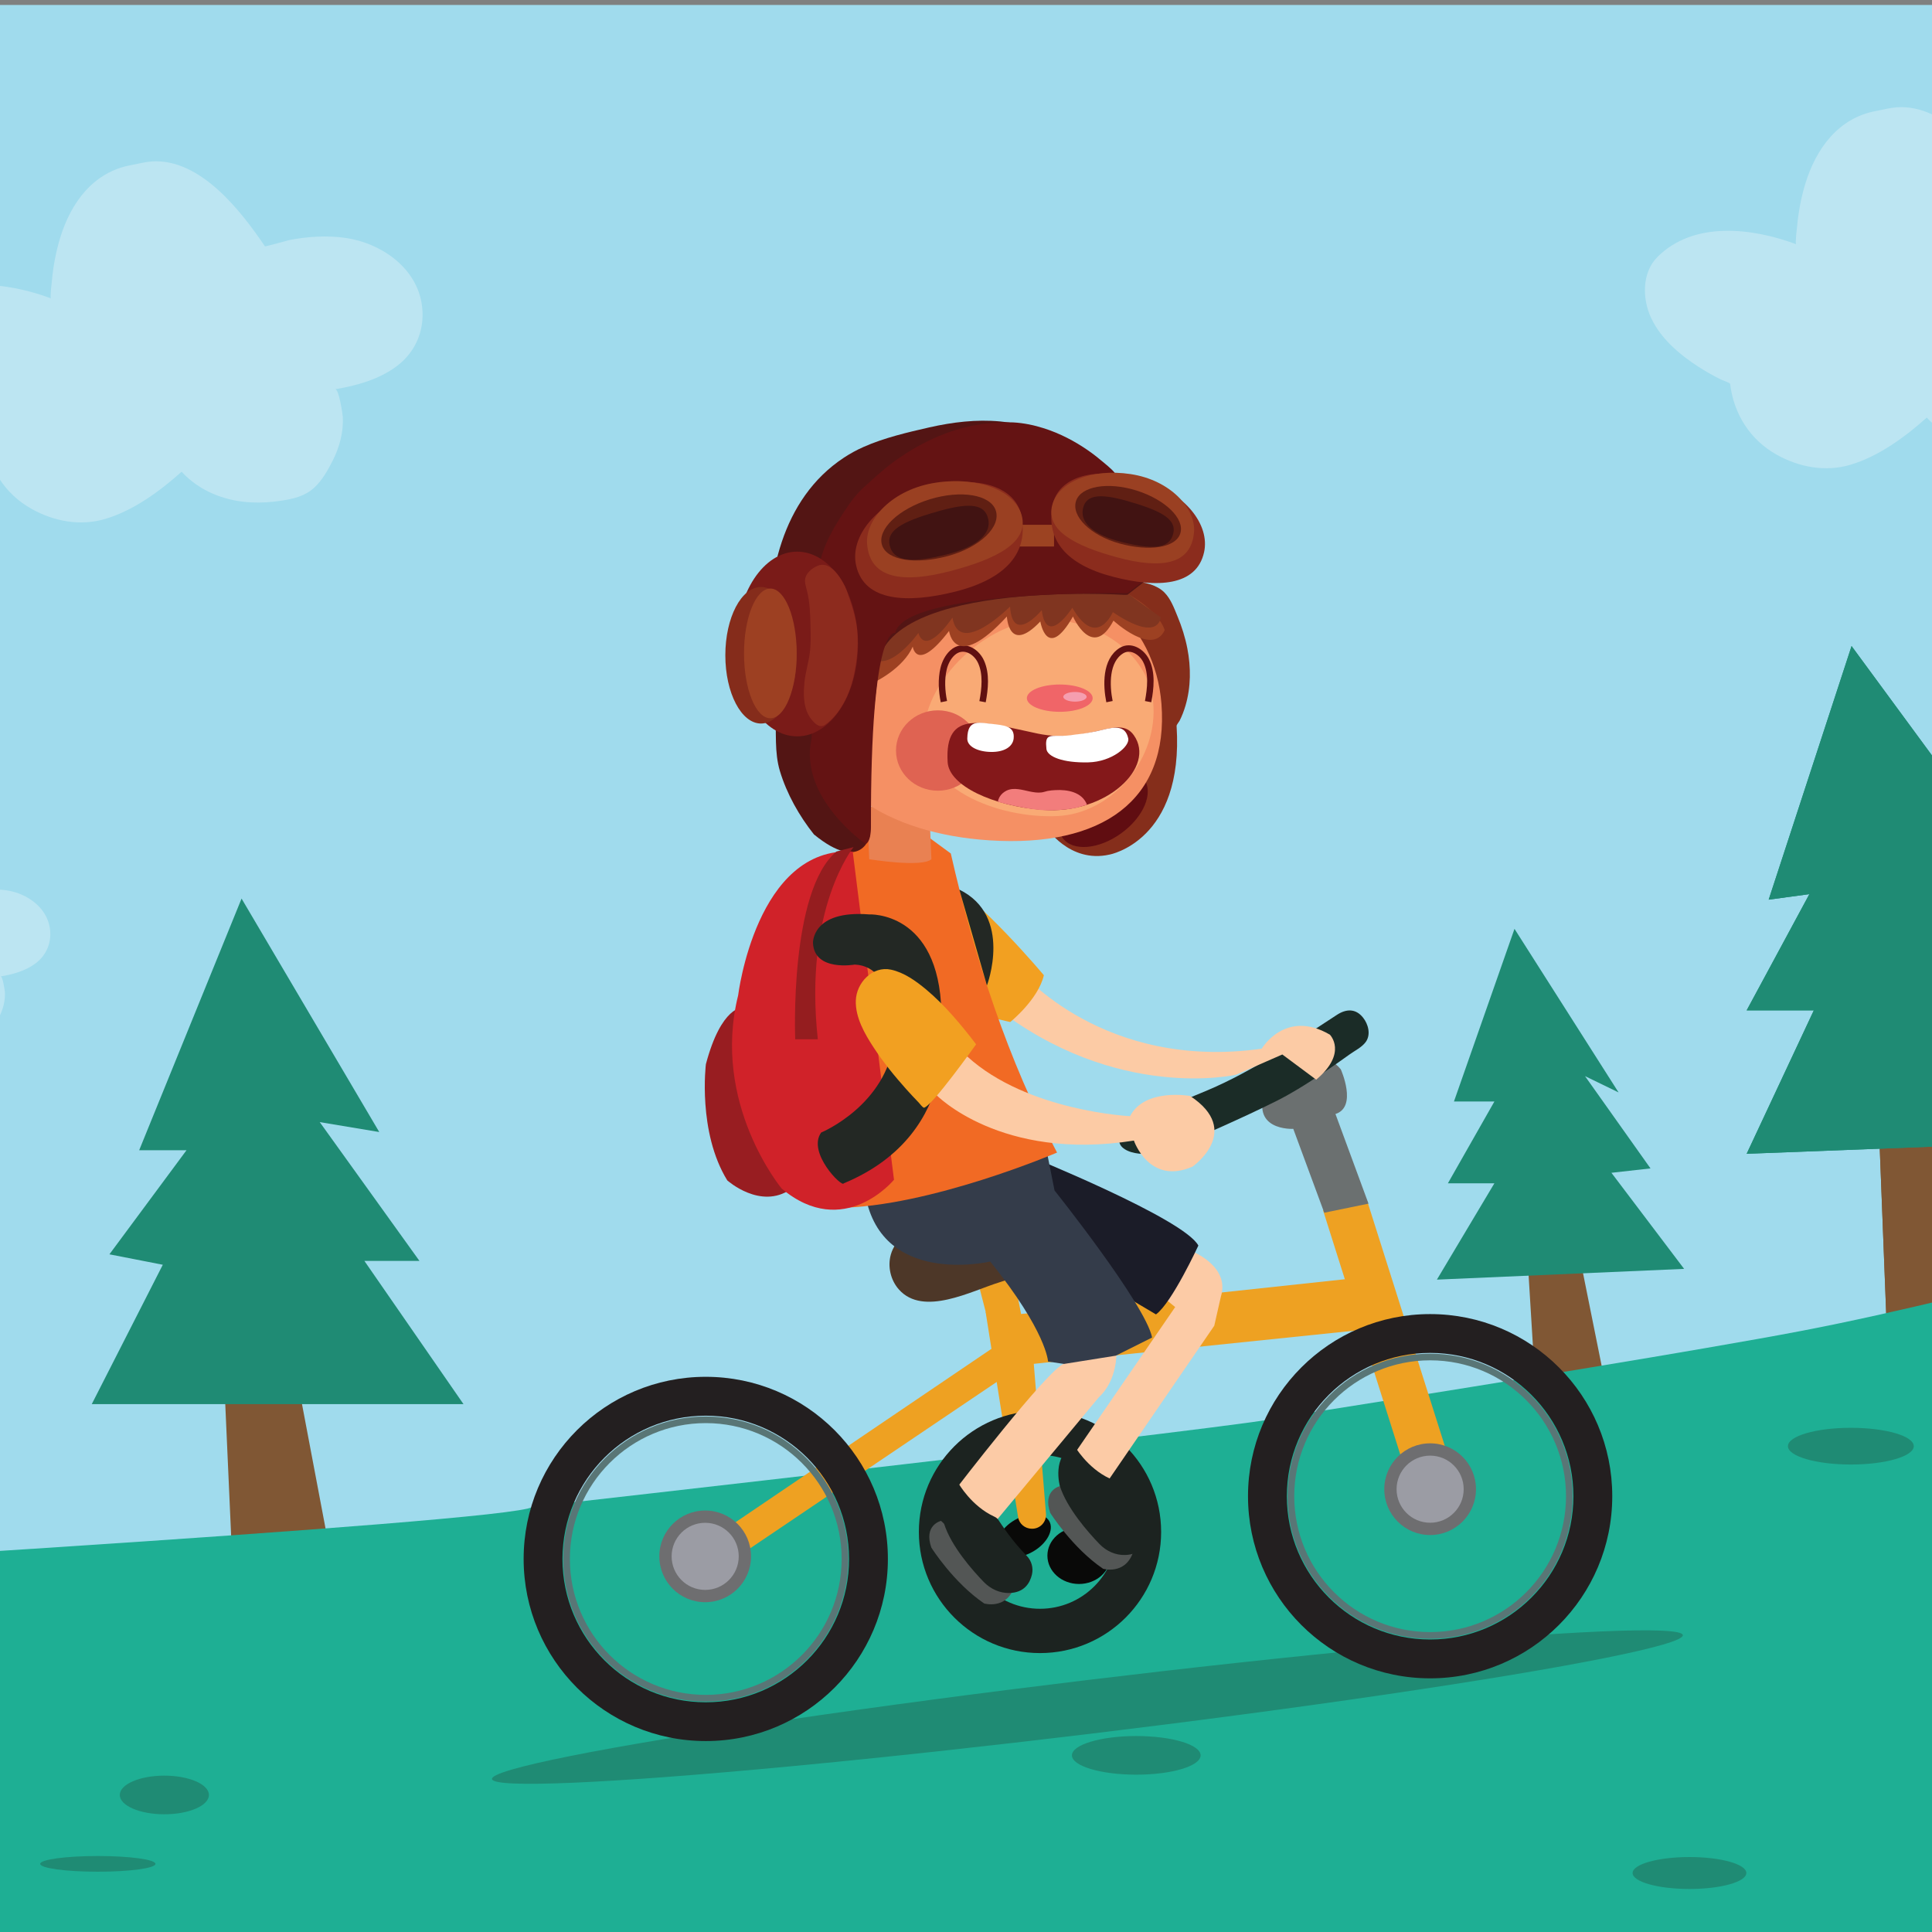 <?xml version="1.0" encoding="utf-8"?>
<!-- Generator: Adobe Illustrator 26.0.3, SVG Export Plug-In . SVG Version: 6.00 Build 0)  -->
<svg version="1.1" id="Layer_1" xmlns="http://www.w3.org/2000/svg" xmlns:xlink="http://www.w3.org/1999/xlink" x="0px" y="0px"
	 viewBox="0 0 300 300" style="enable-background:new 0 0 300 300;" xml:space="preserve">
<rect x="0" y="0" width="300" height="300" fill="#808080" stroke="none"/>
<style type="text/css">
	.st0{fill:#A0DBED;}
	.st1{fill:#805734;}
	.st2{fill:#1EAF94;}
	.st3{fill:#1F8B74;}
	.st4{fill:#BCE5F2;}
	.st5{fill:#090908;}
	.st6{fill:#EEA122;}
	.st7{fill:#231F20;}
	.st8{fill:#6E6E70;}
	.st9{fill:#9B9CA4;}
	.st10{fill:#597676;}
	.st11{fill:#6B7070;}
	.st12{fill:#1B2C27;}
	.st13{fill:#4D3728;}
	.st14{fill:#1C2320;}
	.st15{fill:#FCCBA6;}
	.st16{fill:#535655;}
	.st17{fill:#1B1C28;}
	.st18{fill:#343C4A;}
	.st19{fill:#FCCBA5;}
	.st20{fill:#F2A021;}
	.st21{fill:#F16A24;}
	.st22{fill:#E98152;}
	.st23{fill:#852E1B;}
	.st24{fill:#600D11;}
	.st25{fill:#F59064;}
	.st26{fill:#F9AA75;}
	.st27{fill:#F06568;}
	.st28{fill:none;stroke:#601011;stroke-miterlimit:10;}
	.st29{fill:#F59EAF;}
	.st30{fill:#DF6352;}
	.st31{fill:#84181A;}
	.st32{fill:#F27D7C;}
	.st33{fill:#FFFFFF;}
	.st34{fill:#9D4122;}
	.st35{fill:#803520;}
	.st36{fill:#531514;}
	.st37{fill:#641313;}
	.st38{fill:#7A1B18;}
	.st39{fill:#8D2B1E;}
	.st40{fill:#852C1B;}
	.st41{fill:#9D4022;}
	.st42{fill:#9C4322;}
	.st43{fill:#8B2C1D;}
	.st44{fill:#9A4022;}
	.st45{fill:#601F13;}
	.st46{fill:#411312;}
	.st47{fill:#981D21;}
	.st48{fill:#D02229;}
	.st49{fill:#232824;}
	.st50{fill:#951D1F;}
</style>
<g>
	<g>
		<rect x="-62.22" y="0.77" class="st0" width="422.68" height="299.06"/>
		<g>
			<polygon class="st1" points="-33.46,244.5 -33.46,229.62 -29.96,224.75 -25.25,229.03 -23.03,243.99 			"/>
			<polygon class="st1" points="50.85,238.93 35.97,240.22 34.95,217.39 39.65,212.43 46.66,216.79 			"/>
			<polygon class="st1" points="238.38,214.68 237.31,197.19 240.82,192.62 245.52,196.25 248.9,213.06 			"/>
			<polygon class="st1" points="292.89,204.05 291.82,176.6 302.3,176.25 308.41,200.54 302.09,206.18 			"/>
			<polygon class="st1" points="292.89,204.05 291.82,176.6 302.3,176.25 308.41,200.54 302.09,206.18 			"/>
			<path class="st2" d="M360.73,188.22c-1.66,0.38-3.32,0.75-4.98,1.13c-4.19,0.95-8.38,1.9-12.57,2.85
				c-5.53,1.25-11.06,2.51-16.59,3.76c-15.62,3.54-31.24,7.72-46.97,10.72c-2.19,0.42-4.38,0.82-6.57,1.21
				c-5.54,0.99-11.09,1.94-16.65,2.88c-6.26,1.05-12.53,2.09-18.79,3.11c-5.96,0.97-11.93,1.94-17.89,2.89
				c-4.65,0.74-9.3,1.48-13.95,2.22c-2.32,0.37-4.64,0.73-6.96,1.1c-0.1,0.02-0.19,0.03-0.29,0.05
				c-0.21,0.77-115.87,13.85-115.87,13.85c-2.82,2.44-144.88,10.65-144.88,10.65V300h422.68h0.17l0.1-8.16V188.22z"/>
			<polygon class="st3" points="271.22,179.16 281.65,156.89 271.22,156.89 280.96,138.84 274.64,139.7 287.51,100.32 
				313.16,135.21 303.73,132.26 318.1,155.09 308.8,156.89 326.88,177.02 			"/>
			<polygon class="st3" points="271.22,179.16 281.65,156.89 271.22,156.89 280.96,138.84 274.64,139.7 287.51,100.32 
				313.16,135.21 303.73,132.26 318.1,155.09 308.8,156.89 326.88,177.02 			"/>
			<polygon class="st3" points="223.12,198.7 232.05,183.74 224.83,183.74 232.05,171.04 225.77,171.04 235.17,144.23 
				251.33,169.63 246.12,167.1 256.29,181.43 250.22,182.11 261.51,197.03 			"/>
			<polygon class="st3" points="14.25,218.03 25.28,196.39 16.99,194.77 28.96,178.61 21.61,178.61 37.51,139.53 58.89,175.78 
				49.65,174.24 65.13,195.79 56.58,195.79 71.97,218.03 			"/>
			<polygon class="st3" points="-47.32,231.28 -36.97,215.38 -44.41,215.38 -37.65,203.4 -43.55,203.4 -31.92,176.38 -15.85,202.21 
				-22.35,200.41 -13.28,215.29 -19.27,215.29 -7.98,231.28 			"/>
			<ellipse class="st3" cx="176.44" cy="272.57" rx="9.99" ry="3"/>
			<ellipse class="st3" cx="262.34" cy="290.84" rx="8.83" ry="2.48"/>
			<ellipse class="st3" cx="25.52" cy="278.72" rx="6.92" ry="3"/>
			<ellipse class="st3" cx="15.19" cy="289.42" rx="8.95" ry="1.22"/>
			<ellipse class="st3" cx="287.4" cy="224.56" rx="9.77" ry="2.85"/>
			
				<ellipse transform="matrix(0.993 -0.12 0.12 0.993 -30.597 22.188)" class="st3" cx="168.83" cy="265" rx="93.11" ry="4.17"/>
			<path class="st2" d="M362.03,187.93"/>
		</g>
		<g>
			<path class="st4" d="M-2.34,68c-0.02-0.13-1.32-0.6-1.45-0.67c-1.2-0.6-2.37-1.26-3.5-1.99c-2.93-1.9-5.8-4.34-7.31-7.55
				c-1.39-2.96-1.46-7.04,0.98-9.48c5.65-5.65,14.76-4.5,21.54-1.98c-0.19-0.07,0.13-2.65,0.15-2.85c0.21-2.21,0.62-4.41,1.27-6.54
				c1.66-5.45,5.13-10.23,11.01-11.3c1.07-0.2,2.13-0.49,3.22-0.57c7.54-0.5,13.86,7.7,17.57,13.18c0.05,0.07,3.61-0.94,3.86-0.99
				c2.85-0.54,5.81-0.73,8.69-0.31c5.37,0.78,10.8,4.46,11.77,10.08c0.66,3.85-0.75,7.53-3.91,9.87c-2.74,2.03-6.19,2.99-9.51,3.54
				c0.59-0.1,1.17,3.96,1.19,4.27c0.13,2.38-0.51,4.73-1.58,6.84c-0.76,1.49-1.6,3-2.83,4.15c-1.48,1.37-3.29,1.77-5.23,2.06
				c-1.51,0.23-3.05,0.33-4.57,0.25c-3.76-0.18-7.42-1.49-10.18-4.11c-0.06-0.05-0.65-0.64-0.64-0.65
				c-3.37,3.02-7.48,6.03-11.86,7.33c-3.85,1.15-7.94,0.39-11.4-1.54C0.78,76.74-1.78,72.7-2.34,68z"/>
			<path class="st4" d="M268.65,59.59c-0.02-0.13-1.32-0.6-1.45-0.67c-1.2-0.59-2.37-1.26-3.5-1.99c-2.93-1.9-5.8-4.34-7.31-7.55
				c-1.39-2.96-1.46-7.04,0.98-9.48c5.65-5.65,14.76-4.5,21.54-1.98c-0.19-0.07,0.13-2.65,0.15-2.85c0.21-2.21,0.62-4.41,1.27-6.54
				c1.66-5.45,5.13-10.23,11.01-11.3c1.07-0.2,2.13-0.49,3.22-0.57c7.54-0.5,13.86,7.7,17.57,13.18c0.05,0.07,3.61-0.94,3.86-0.99
				c2.85-0.54,5.81-0.73,8.69-0.31c5.37,0.78,10.8,4.46,11.77,10.08c0.66,3.85-0.75,7.53-3.91,9.87c-2.74,2.03-6.19,2.99-9.51,3.54
				c0.59-0.1,1.17,3.96,1.19,4.27c0.13,2.38-0.51,4.73-1.58,6.84c-0.76,1.49-1.6,3-2.83,4.15c-1.48,1.37-3.29,1.77-5.23,2.06
				c-1.51,0.23-3.05,0.33-4.57,0.25c-3.76-0.18-7.42-1.49-10.18-4.11c-0.06-0.05-0.65-0.64-0.64-0.65
				c-3.37,3.02-7.48,6.03-11.86,7.33c-3.85,1.15-7.94,0.39-11.4-1.54C271.77,68.33,269.21,64.29,268.65,59.59z"/>
			<path class="st4" d="M-30.85,155.92c-0.01-0.07-0.75-0.34-0.82-0.38c-0.68-0.34-1.35-0.72-1.99-1.13
				c-1.66-1.08-3.3-2.47-4.16-4.3c-0.79-1.68-0.83-4.01,0.56-5.4c3.21-3.21,8.4-2.56,12.25-1.13c-0.11-0.04,0.08-1.51,0.09-1.62
				c0.12-1.26,0.35-2.51,0.72-3.72c0.94-3.1,2.92-5.82,6.26-6.43c0.61-0.11,1.21-0.28,1.83-0.32c4.29-0.29,7.89,4.38,9.99,7.5
				c0.03,0.04,2.05-0.54,2.2-0.56c1.62-0.31,3.3-0.42,4.94-0.18c3.06,0.45,6.15,2.54,6.7,5.74c0.38,2.19-0.42,4.28-2.22,5.62
				c-1.56,1.16-3.52,1.7-5.41,2.01c0.34-0.06,0.66,2.25,0.67,2.43c0.08,1.35-0.29,2.69-0.9,3.89c-0.43,0.85-0.91,1.71-1.61,2.36
				c-0.84,0.78-1.87,1.01-2.97,1.17c-0.86,0.13-1.73,0.19-2.6,0.14c-2.14-0.11-4.22-0.85-5.79-2.34c-0.03-0.03-0.37-0.36-0.37-0.37
				c-1.92,1.72-4.25,3.43-6.75,4.17c-2.19,0.65-4.51,0.22-6.49-0.88C-29.08,160.89-30.54,158.6-30.85,155.92z"/>
		</g>
	</g>
	<ellipse transform="matrix(0.866 -0.5 0.5 0.866 -97.938 111.449)" class="st5" cx="159" cy="238.48" rx="4.54" ry="2.83"/>
	<g>
		<polygon class="st6" points="217.89,227.3 223.21,231.28 224.72,225.7 212.31,186.52 205.44,187.93 		"/>
		<polygon class="st6" points="213.42,200.97 208.83,198.64 158.43,204.05 158.09,207.72 159.97,211.83 214.62,206.18 		"/>
		<polygon class="st6" points="116.53,240.39 112.94,241.07 113.46,236.88 155.61,208.32 157.07,209.52 155.7,213.96 		"/>
		<polygon class="st6" points="154.24,196.43 152.11,200.03 155.7,213.96 160.49,213.96 157.07,196.43 		"/>
		<path class="st6" d="M158.08,235.56l-5.04-31.89l5.59,5.23l1.86,2.44l1.93,23.72c0.1,1.25-0.89,2.32-2.14,2.32h-0.07
			C159.15,237.37,158.25,236.61,158.08,235.56z"/>
	</g>
	<g>
		<path class="st7" d="M109.59,213.79c-15.62,0-28.28,12.66-28.28,28.28c0,15.62,12.66,28.28,28.28,28.28
			c15.62,0,28.28-12.66,28.28-28.28C137.87,226.46,125.21,213.79,109.59,213.79z M109.59,264.33c-12.29,0-22.25-9.96-22.25-22.25
			c0-12.29,9.96-22.25,22.25-22.25c12.29,0,22.25,9.96,22.25,22.25C131.85,254.37,121.88,264.33,109.59,264.33z"/>
		<circle class="st8" cx="109.5" cy="241.67" r="7.12"/>
		<circle class="st9" cx="109.5" cy="241.67" r="5.21"/>
		<path class="st10" d="M109.59,219.95c-12.22,0-22.13,9.91-22.13,22.13c0,12.22,9.91,22.13,22.13,22.13s22.13-9.91,22.13-22.13
			C131.72,229.85,121.81,219.95,109.59,219.95z M109.59,263.18c-11.65,0-21.1-9.45-21.1-21.1c0-11.65,9.45-21.1,21.1-21.1
			s21.1,9.45,21.1,21.1C130.69,253.73,121.25,263.18,109.59,263.18z"/>
		<path class="st7" d="M222.07,204.05c-15.62,0-28.28,12.66-28.28,28.28c0,15.62,12.66,28.28,28.28,28.28
			c15.62,0,28.28-12.66,28.28-28.28C250.36,216.71,237.69,204.05,222.07,204.05z M222.07,254.58c-12.29,0-22.25-9.96-22.25-22.25
			c0-12.29,9.96-22.25,22.25-22.25c12.29,0,22.25,9.96,22.25,22.25C244.33,244.62,234.36,254.58,222.07,254.58z"/>
		<circle class="st8" cx="222.07" cy="231.24" r="7.12"/>
		<circle class="st9" cx="222.07" cy="231.24" r="5.21"/>
		<path class="st10" d="M222.07,210.2c-12.22,0-22.13,9.91-22.13,22.13s9.91,22.13,22.13,22.13s22.13-9.91,22.13-22.13
			S234.29,210.2,222.07,210.2z M222.07,253.43c-11.65,0-21.1-9.45-21.1-21.1s9.45-21.1,21.1-21.1s21.1,9.45,21.1,21.1
			S233.73,253.43,222.07,253.43z"/>
	</g>
	<g>
		<path class="st11" d="M205.63,188.31l-4.81-13.02c0,0-7.05,0.38-4.1-6.48c0,0,7.63-7.63,11.48-2.76c0,0,2.63,5.84-0.83,6.93
			l5.13,13.92L205.63,188.31z"/>
		<path class="st12" d="M201.46,169.16c-1.03,0.62-2.08,1.21-3.15,1.75c-2.87,1.44-5.79,2.78-8.72,4.1c-2.24,1-4.5,1.97-6.8,2.81
			c-1.41,0.52-2.82,1.12-4.32,1.31c-1.26,0.16-3.28-0.06-4.23-1.01c-0.74-0.74-0.56-1.98-0.11-2.82c0.63-1.19,1.85-1.41,3.02-1.85
			c3.47-1.33,6.92-2.7,10.35-4.15c7.14-3.02,13.62-7.5,20.09-11.71c1.45-0.95,2.92-1.01,4.06,0.42c0.82,1.02,1.25,2.65,0.42,3.79
			c-0.63,0.85-1.66,1.32-2.49,1.92C206.97,165.59,204.24,167.49,201.46,169.16z"/>
	</g>
	<path class="st13" d="M167.7,188.32c1.57,3.35-2.46,7.71-12.49,10.79c-4.33,1.33-11.83,5.39-15.63,1.12
		c-1.29-1.45-1.78-3.57-1.25-5.43c0.68-2.39,2.76-3.59,4.85-4.57c2.51-1.17,5.29-1.81,8.02-2.24
		C159.61,186.63,166.31,185.36,167.7,188.32z"/>
	<path class="st14" d="M161.49,219.07c-10.39,0-18.81,8.42-18.81,18.81c0,10.39,8.42,18.81,18.81,18.81
		c10.39,0,18.81-8.42,18.81-18.81C180.3,227.49,171.88,219.07,161.49,219.07z M161.49,249.81c-6.59,0-11.94-5.34-11.94-11.94
		c0-6.59,5.34-11.94,11.94-11.94c6.59,0,11.94,5.34,11.94,11.94C173.43,244.47,168.08,249.81,161.49,249.81z"/>
	<path class="st15" d="M149.68,237.75l-1.54-6.16c0,0,14.62-19.07,17.1-19.84l1.71-5.64l6.41,3.93c0,0,0.17,4.28-2.74,6.93
		l-18.56,22.32L149.68,237.75z"/>
	<path class="st15" d="M165.98,226.99l16.5-24.03l-4.53-3.68l7.18-4.96c0,0,5.9,2.31,4.45,7.01l-1.03,4.53l-18.13,26.46
		L165.98,226.99z"/>
	<g>
		<path class="st16" d="M146.12,236.16c0,0-2.74,0.64-1.5,4.15c0,0,3.42,5.43,8.21,8.68c0,0,3.38,0.98,4.62-2.48L146.12,236.16z"/>
		<path class="st14" d="M152.77,245.66c-1.82-1.88-5.04-5.55-6.15-8.99c0,0-1.33-4.7,2.22-6.33c0,0,1.99,3.53,5.57,5.17
			c0.27,0.12,0.5,0.31,0.65,0.55c1.32,2.02,2.76,3.88,4.37,5.53c0.75,0.77,1.05,1.86,0.81,2.9c-0.31,1.32-1.18,2.82-3.51,2.87
			C155.24,247.4,153.82,246.73,152.77,245.66z"/>
	</g>
	<ellipse class="st5" cx="167.55" cy="241.56" rx="4.91" ry="4.4"/>
	<g>
		<path class="st16" d="M164.58,230.77c0,0-2.74,0.64-1.5,4.15c0,0,3.42,5.43,8.21,8.68c0,0,3.38,0.98,4.62-2.48L164.58,230.77z"/>
		<path class="st14" d="M170.73,239.76c-1.82-1.88-5.04-5.55-6.15-8.99c0,0-1.33-4.7,2.22-6.33c0,0,1.99,3.53,5.57,5.17
			c0.27,0.12,0.5,0.31,0.65,0.55c1.32,2.02,2.76,3.88,4.37,5.53c0.75,0.77,1.05,1.86,0.81,2.9c-0.31,1.32-1.18,2.82-3.51,2.87
			C173.19,241.5,171.77,240.84,170.73,239.76z"/>
	</g>
	<path class="st17" d="M159.49,179.39c0,0,24.37,9.83,26.59,14.02c0,0-4.1,8.89-6.58,10.69l-20.86-12.36L159.49,179.39z"/>
	<path class="st18" d="M178.9,207.69l-5.64,2.82l-8.04,1.28l-2.48-0.37c0,0-0.17-4.59-8.98-15.53c0,0-17.36,4.1-19.5-11.03
		l12.91-11.37l14.96,3.25l1.62,8.12C163.76,184.86,177.87,202.56,178.9,207.69z"/>
</g>
<path class="st19" d="M158.53,150.91c0,0,12.89,15.39,37.39,11.93c0,0,3.66-6.22,10.58-2.18c0,0,2.82,2.82-2.12,6.99l-5.26-3.91
	l-7.18,3.14c0,0-18.6,4.3-37.58-10.65l0.51-5.84L158.53,150.91z"/>
<path class="st20" d="M156.87,158.7c0,0,4.36-3.51,5.22-7.27c0,0-10.18-12.14-15.82-14.96l7.27,21.46L156.87,158.7z"/>
<path class="st21" d="M164.14,178.97c0,0-19.79,8.47-34.12,8.59c0,0-14.79-25.01-0.94-52.29l9.24-9.58l9.32,6.84
	C151.3,148.64,156.56,164.78,164.14,178.97z"/>
<path class="st19" d="M176.07,177.11c0,0,2.37,6.99,9.11,4.04c0,0,7.89-5.52-0.38-10.97c0,0-7.02-1.28-9.33,3.14
	c0,0-15.94-0.77-25.24-9.24l-8.98-1.92l4.1,7.82C145.35,169.99,155.35,180.38,176.07,177.11z"/>
<g>
	<path class="st22" d="M134.63,125.17l0.34,8.25c0,0,8.17,1.33,9.66,0l-0.3-7.01L134.63,125.17z"/>
	<g>
		<g>
			<path class="st23" d="M162.41,128.4c0,0,3.61,5.71,9.87,4.3c0,0,11.58-2.1,10.42-19.98c-0.01-0.17,0.38-0.64,0.46-0.79
				c0.38-0.75,0.68-1.54,0.92-2.35c0.85-2.88,0.86-5.96,0.29-8.89c-0.33-1.71-0.86-3.38-1.53-4.99c-0.52-1.26-1.03-2.68-2.02-3.69
				c-1.17-1.19-3.08-1.61-4.68-1.75c-0.53-0.05-3.51-0.14-3.69,0.56C172.46,90.82,162.41,128.4,162.41,128.4z"/>
			
				<ellipse transform="matrix(0.81 -0.587 0.587 0.81 -41.128 124.336)" class="st24" cx="171.26" cy="125.62" rx="7.79" ry="4.73"/>
		</g>
		<g>
			<path class="st25" d="M180.35,109.29c1.16,14.94-9.15,22.33-26.69,21.2c-15.78-1.01-27.95-8.55-27.36-21.25
				c0.54-11.72,12.26-20.77,27.36-21.25C169.43,87.49,179.39,96.94,180.35,109.29z"/>
			<path class="st26" d="M179.12,109.89c0.31,8.41-6.61,16.45-14.96,16.83c-9.14,0.42-21.77-4.35-20.62-13.95
				c0.96-8.06,10.22-16.53,18.84-16.55C170.74,96.21,178.82,101.77,179.12,109.89z"/>
			<g>
				<ellipse class="st27" cx="164.56" cy="108.41" rx="5.11" ry="2.12"/>
				<path class="st28" d="M146.57,108.95c-0.34-1.66-0.44-3.46-0.05-5.11c0.21-0.9,0.69-1.86,1.38-2.48
					c1.59-1.44,3.65-0.32,4.43,1.39c0.87,1.9,0.61,4.23,0.24,6.21"/>
				<path class="st28" d="M172.28,108.95c-0.51-2.52-0.63-6.38,1.85-7.92c1.44-0.89,3.12,0.17,3.82,1.52
					c0.99,1.92,0.71,4.37,0.33,6.4"/>
				<ellipse class="st29" cx="166.92" cy="108.2" rx="1.81" ry="0.75"/>
				<ellipse class="st30" cx="145.63" cy="116.54" rx="6.5" ry="6.24"/>
				<path class="st31" d="M176.05,114.15c3.52,4.92-4.21,12.36-14.13,11.61c-7.66-0.58-14.54-3.72-14.77-7.41
					c-0.51-8.39,5.42-6.23,13.98-4.44C169.23,115.6,173.71,110.87,176.05,114.15z"/>
				<path class="st32" d="M168.79,124.96c-0.75-1.98-3.05-2.38-4.92-2.27c-0.4,0.02-0.8,0.05-1.2,0.13
					c-0.32,0.07-0.62,0.19-0.95,0.23c-0.61,0.08-1.23-0.03-1.83-0.15c-1.16-0.24-2.46-0.68-3.6-0.13c-0.22,0.11-0.42,0.25-0.61,0.41
					c-0.36,0.32-0.66,0.8-0.72,1.29c0,0,0.21,0.11,1.16,0.34c1.53,0.38,4.33,0.97,6.37,1.02c0,0,1.37,0.05,3.02-0.14
					c0.49-0.06,1.05-0.13,1.56-0.24C167.67,125.3,168.23,125.13,168.79,124.96z"/>
				<path class="st33" d="M157.4,114.67c-0.13,1.26-1.43,2.13-3.54,2.09c-2.02-0.03-3.69-0.84-3.66-2.08
					c0.03-1.6,0.49-2.29,1.53-2.43c0.54-0.07,1.16,0.03,2.05,0.13C155.94,112.63,157.6,112.69,157.4,114.67z"/>
				<path class="st33" d="M175.19,114.65c0.28,1.23-2.53,3.64-6.19,3.73c-3.93,0.1-6.37-0.88-6.51-2.07
					c-0.25-2.26,0.36-2.05,2.41-2.05c1,0,1.59-0.16,3.18-0.33c0.73-0.08,2.37-0.41,3.02-0.58
					C173.17,112.84,174.73,112.62,175.19,114.65z"/>
			</g>
		</g>
		<g>
			<g>
				<path class="st34" d="M136.02,105.8c0,0,4.23-2.05,5.71-5.39c0,0,0.58,4.17,5.64-2.44c0,0,0.83,6.61,8.98-2.24
					c0,0,0.26,5.96,5.19,0.77c0,0,1.03,6.29,5.07-0.77c0,0,3.01,6.86,6.29,0.64c0,0,6.03,5.58,7.95,1.48c0,0-0.71-3.14-6.73-6.16
					l-32.07,3.53l-4.43,1.92L136.02,105.8z"/>
				<path class="st35" d="M173.91,91.29l6.33,4.57c0,0-0.21,4.06-7.44-0.81c0,0-2.52,5.86-6.29-0.68c0,0-3.98,6.24-4.75,0.38
					c0,0-4.53,5.47-4.92-0.56c0,0-7.91,7.95-8.94,1.71c0,0-4.1,6.15-5.3,2.39c0,0-4.1,5.78-6.93,4.06l3.29-7.14l22.23-3.93H173.91z"
					/>
			</g>
			<path class="st36" d="M174.54,92.37c0,0-39.93-2.57-38.31,13c0,0-2.22,19.16-1.11,24.29c0,0-1.2,6.07-8.73-0.09
				c-2.29-2.87-4.22-6.31-5.28-9.82c-0.89-2.95-0.52-6.02-0.72-9.06c-0.22-3.39-0.65-6.76-0.86-10.15
				c-0.69-10.8,1.83-23.09,11.49-29.46c0.97-0.64,1.99-1.2,3.05-1.67c3.22-1.43,6.83-2.27,10.25-3.05
				c3.59-0.81,7.27-1.26,10.96-0.92c6.89,0.64,13.19,3.73,17.98,8.71l5.55,15.31l-3.75,2.9"/>
			<path class="st37" d="M134.4,131.04c0,0-10.43-7.18-8.38-16.33c0.08-2.06,0.15-4.13,0.23-6.19c0.14-3.96,0.29-7.92,0.43-11.88
				c0.11-2.93-0.01-5.88,0.54-8.8c0.61-3.19,2.1-5.7,3.85-8.38c0.93-1.42,1.92-2.79,3.2-3.92c1.36-1.2,2.65-2.44,4.1-3.53
				c4.09-3.06,8.83-5.38,13.91-6.13c1.07-0.16,2.15-0.25,3.23-0.26c0.61-0.01,1.21-0.06,1.82-0.03c1.64,0.09,3.26,0.43,4.82,0.93
				c2.42,0.78,4.7,1.96,6.79,3.41c0.87,0.6,1.7,1.26,2.5,1.94c0.81,0.69,1.69,1.37,2.18,2.34c0.58,1.15,0.87,2.49,1.3,3.71
				c0.65,1.85,1.29,3.71,1.94,5.56c0.53,1.53,1.06,3.05,1.59,4.58c0.02,0.07,0.44,1.13,0.4,1.15c0,0-3.75,2.9-3.75,2.9
				s-34.64-0.56-36.1,6.18c0,0-3.85-1.73-3.76,30.17C135.25,128.47,135.25,130.78,134.4,131.04z"/>
		</g>
		<g>
			<ellipse class="st38" cx="123.78" cy="100" rx="9.45" ry="14.34"/>
			<path class="st39" d="M127.75,112.72c-0.67,0.17-1.23-0.39-1.72-0.97c-0.42-0.51-0.72-1.11-0.9-1.74
				c-0.38-1.3-0.35-2.69-0.22-4.02c0.15-1.55,0.63-3.04,0.83-4.58c0.18-1.34,0.15-2.71,0.12-4.06c-0.04-1.92-0.1-3.86-0.58-5.72
				c-0.12-0.47-0.27-0.93-0.28-1.41c-0.02-1.12,1.06-2.02,2.03-2.39c1.39-0.53,2.56,0.67,3.29,1.71c0.41,0.58,0.9,1.43,1.13,2.09
				c0.61,1.73,1.18,3.3,1.5,5.11c0.48,2.76,0.18,5.86-0.47,8.59c-0.61,2.58-2.07,5.57-4.28,7.16
				C128.05,112.61,127.9,112.68,127.75,112.72z"/>
			<ellipse class="st40" cx="118.17" cy="101.75" rx="5.54" ry="10.6"/>
			<ellipse class="st41" cx="119.62" cy="101.46" rx="4.09" ry="10.07"/>
		</g>
		<rect x="154.34" y="81.49" class="st42" width="9.33" height="3.37"/>
		<g>
			<path class="st43" d="M186.97,85.74c-1.17,5.32-7.33,5.58-14.1,3.83c-7.31-1.88-10.52-5.74-9.41-11.18
				c0.87-4.29,6.45-6.19,14.1-3.83C184.06,76.56,187.9,81.5,186.97,85.74z"/>
			<path class="st44" d="M185.41,82.57c-0.39,5.26-5.3,5.75-11.81,4.01c-6.64-1.78-11.28-4.22-10.2-8.19
				c0.95-3.49,6-5.71,12.18-4.77C181.76,74.56,185.67,78.96,185.41,82.57z"/>
			<path class="st45" d="M183.28,82.82c-0.71,2.27-4.87,2.83-9.38,1.59c-4.63-1.27-7.61-4.3-6.8-6.65c0.77-2.25,4.91-2.99,9.38-1.59
				C180.94,77.57,183.99,80.55,183.28,82.82z"/>
			<path class="st46" d="M182.07,83.22c-0.75,2.04-3.33,2.07-7.82,0.96c-4.66-1.15-6.79-3.21-5.99-5.56
				c0.77-2.25,3.8-1.78,8.27-0.38C181,79.64,182.89,80.98,182.07,83.22z"/>
			<path class="st43" d="M132.94,87.81c1.27,5.64,7.99,5.91,15.38,4.06c7.97-2,11.47-6.09,10.26-11.86
				c-0.95-4.54-7.03-6.57-15.38-4.06C136.11,78.08,131.92,83.31,132.94,87.81z"/>
			<path class="st44" d="M134.64,84.44c0.43,5.58,5.78,6.1,12.88,4.25c7.23-1.88,12.3-4.48,11.12-8.69
				c-1.03-3.7-6.54-6.06-13.28-5.06S134.35,80.61,134.64,84.44z"/>
			<path class="st45" d="M136.96,84.64c0.78,2.43,5.3,3.03,10.23,1.7c5.04-1.36,8.3-4.59,7.42-7.11c-0.84-2.41-5.35-3.19-10.23-1.7
				C139.51,79.03,136.18,82.21,136.96,84.64z"/>
			<path class="st46" d="M138.28,85.11c0.82,2.18,3.64,2.22,8.53,1.03c5.08-1.23,7.41-3.43,6.53-5.94c-0.84-2.41-4.15-1.9-9.02-0.41
				C139.45,81.28,137.38,82.72,138.28,85.11z"/>
		</g>
	</g>
</g>
<path class="st47" d="M115.34,156.44c0,0-3.33-0.26-5.73,8.81c0,0-1.31,10.52,3.32,18.04c0,0,5.15,4.62,9.85,1.37L115.34,156.44z"/>
<path class="st48" d="M138.82,183.19c0,0-7.78,9.49-17.44,1.37c0,0-10.95-13.17-6.76-30.01c0,0,2.82-23.17,17.79-22.32
	L138.82,183.19z"/>
<path class="st49" d="M153.25,153.02c0,0,4.1-10.77-4.28-14.88L153.25,153.02z"/>
<path class="st50" d="M126.99,161.38h-3.51c0,0-0.94-23,6.41-29.16l2.65-0.68C132.55,131.54,124.77,141.03,126.99,161.38z"/>
<path class="st49" d="M127.51,175.86c0,0,10.18-4.19,11.37-14.45c0,0,0.51-11.37-6.16-11.63c0,0-6.29,1.13-6.48-3.36
	c0,0-0.19-5.13,8.72-4.43c0,0,10.84-0.58,11.22,15.14c0,0,3.82,18.73-15.17,26.62C130.8,184.46,125.29,178.98,127.51,175.86z"/>
<path class="st20" d="M151.57,162.16c0,0-6.91,9.71-8.11,9.85c-0.29-0.13-0.58-0.57-0.79-0.79c-0.66-0.68-1.31-1.38-1.94-2.08
	c-1.83-2.05-3.58-4.19-5.08-6.5c-1.39-2.12-2.84-4.65-2.76-7.27c0.09-2.77,2.59-5.42,5.47-4.8c2.03,0.44,3.85,1.75,5.42,3.05
	C146.73,156.09,149.24,159.11,151.57,162.16z"/>
</svg>
